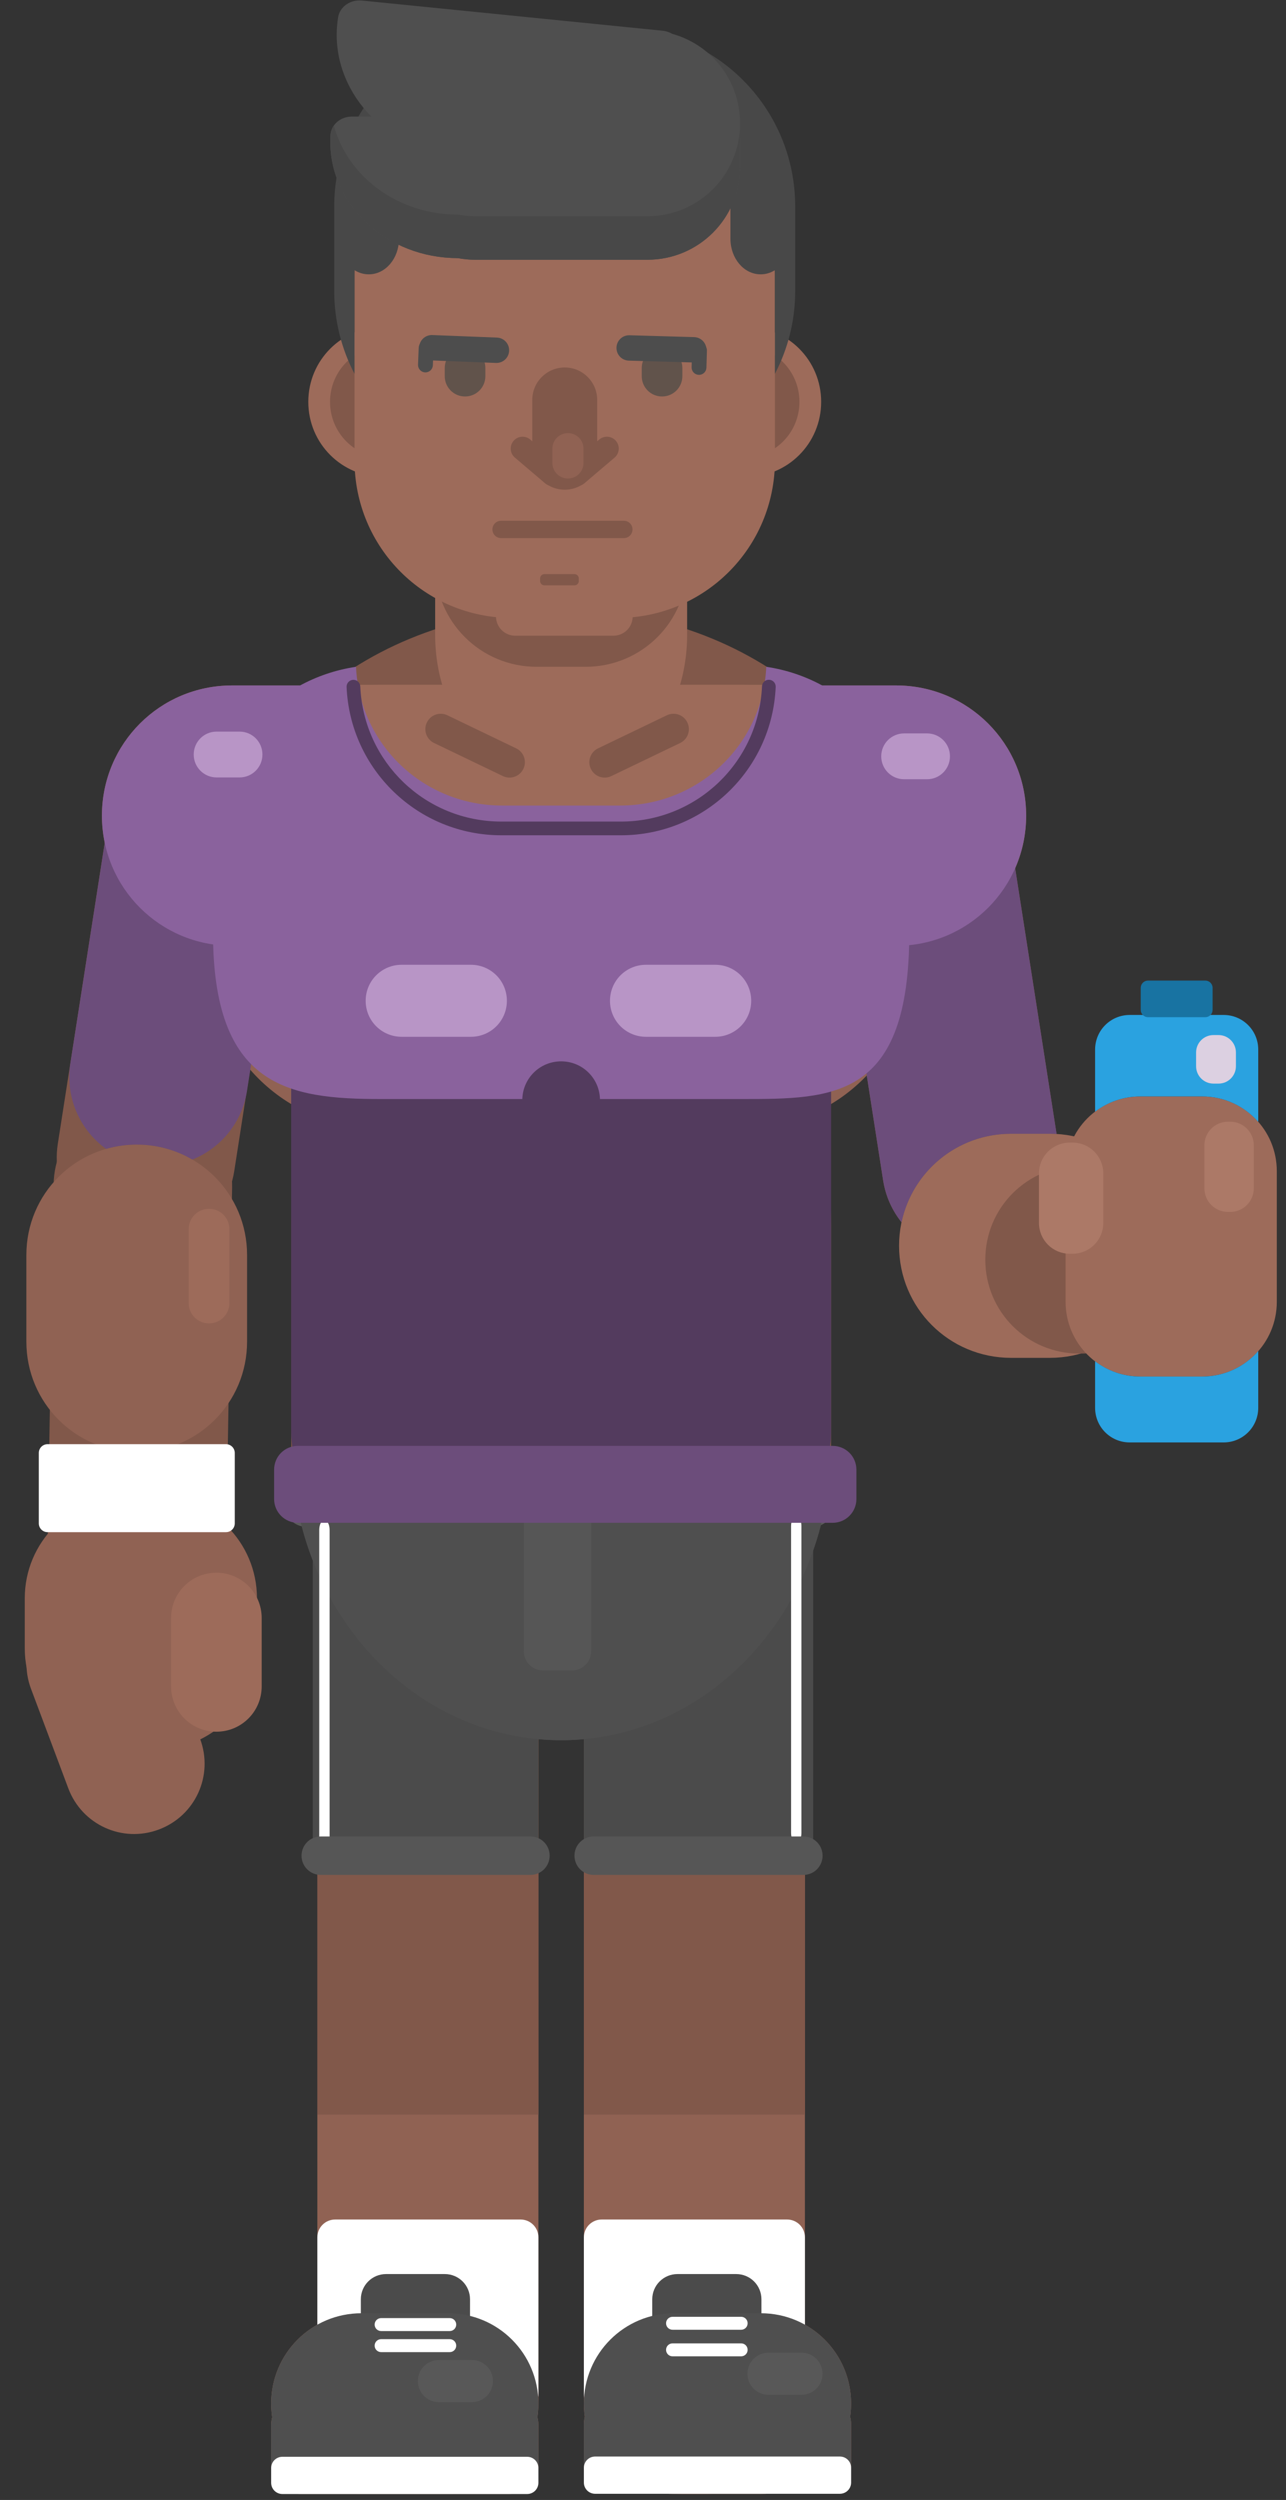 <svg width="176" height="342" viewBox="0 0 176 342" fill="none" xmlns="http://www.w3.org/2000/svg">
<rect x="0" y="0" width="176" height="342" fill="#333333" stroke="none"/>
<g clip-path="url(#clip0_3044_3079)">
<path d="M123.337 97.715L123.233 97.731C116.574 98.77 112.05 104.966 113.088 111.624L120.861 161.467C121.899 168.126 128.095 172.65 134.754 171.612L134.858 171.596C141.516 170.557 146.041 164.361 145.002 157.703L137.23 107.86C136.191 101.201 129.995 96.677 123.337 97.715V97.715Z" fill="#81584A"/>
<path d="M131.096 132.417C128.585 132.803 126.874 135.136 127.26 137.647L127.768 140.944C128.154 143.455 130.487 145.165 132.998 144.779C135.509 144.393 137.22 142.06 136.833 139.549L136.326 136.252C135.94 133.741 133.607 132.03 131.096 132.417Z" fill="#906253"/>
<path d="M56.979 195.369H60.137C67.643 195.369 73.685 201.411 73.685 208.916V327.64C73.685 335.145 67.643 341.187 60.137 341.187H56.979C49.474 341.187 43.432 335.145 43.432 327.64V208.916C43.432 201.411 49.474 195.369 56.979 195.369V195.369Z" fill="#906253"/>
<path d="M93.454 195.369H96.612C104.117 195.369 110.159 201.411 110.159 208.916V327.64C110.159 335.145 104.117 341.187 96.612 341.187H93.454C85.948 341.187 79.906 335.145 79.906 327.64V208.916C79.906 201.411 85.948 195.369 93.454 195.369V195.369Z" fill="#906253"/>
<path d="M43.432 195.369H73.685V289.284H43.432V195.369Z" fill="#81584A"/>
<path d="M79.906 195.369H110.159V289.284H79.906V195.369Z" fill="#81584A"/>
<path d="M49.475 316.455H61.319C68.17 316.455 73.685 321.97 73.685 328.821C73.685 335.671 68.17 341.187 61.319 341.187H49.475C42.625 341.187 37.109 335.671 37.109 328.821C37.109 321.97 42.625 316.455 49.475 316.455Z" fill="#9D6B5A"/>
<path d="M41.205 327.641H69.59C71.859 327.641 73.685 329.467 73.685 331.736V337.092C73.685 339.36 71.859 341.187 69.59 341.187H41.205C38.936 341.187 37.109 339.36 37.109 337.092V331.736C37.109 329.467 38.936 327.641 41.205 327.641Z" fill="#9D6B5A"/>
<path d="M92.272 316.455H104.116C110.967 316.455 116.482 321.97 116.482 328.821C116.482 335.671 110.967 341.187 104.116 341.187H92.272C85.421 341.187 79.906 335.671 79.906 328.821C79.906 321.97 85.421 316.455 92.272 316.455V316.455Z" fill="#9D6B5A"/>
<path d="M84.001 327.551H112.387C114.656 327.551 116.482 329.378 116.482 331.646V337.002C116.482 339.271 114.656 341.097 112.387 341.097H84.001C81.733 341.097 79.906 339.271 79.906 337.002V331.646C79.906 329.378 81.733 327.551 84.001 327.551V327.551Z" fill="#9D6B5A"/>
<path d="M76.797 127.183C97.265 127.183 113.744 145.26 113.744 167.715V196.999C113.744 219.454 97.265 237.531 76.797 237.531C56.328 237.531 39.85 219.454 39.85 196.999V167.715C39.85 145.26 56.328 127.183 76.797 127.183V127.183Z" fill="#81584A"/>
<path d="M29.578 96.483L29.681 96.499C36.34 97.538 40.864 103.734 39.826 110.392L32.053 160.235C31.015 166.894 24.819 171.418 18.16 170.38L18.056 170.364C11.398 169.326 6.873 163.129 7.912 156.471L15.684 106.628C16.723 99.969 22.919 95.445 29.578 96.483V96.483Z" fill="#81584A"/>
<path d="M22.672 135.299C25.183 135.685 26.893 138.018 26.507 140.529L26 143.826C25.614 146.337 23.281 148.048 20.77 147.661C18.258 147.275 16.548 144.942 16.934 142.431L17.441 139.134C17.828 136.623 20.16 134.913 22.672 135.299Z" fill="#906253"/>
<path d="M31.761 93.769H122.628C132.494 93.769 140.438 101.713 140.438 111.579C140.438 121.446 132.494 129.389 122.628 129.389H31.761C21.894 129.389 13.951 121.446 13.951 111.579C13.951 101.713 21.894 93.769 31.761 93.769Z" fill="#906253"/>
<path d="M76.796 83.339C103.193 83.339 124.444 101.631 124.444 124.353C124.444 147.075 103.193 165.368 76.796 165.368C50.399 165.368 29.148 147.075 29.148 124.353C29.148 101.631 50.399 83.339 76.796 83.339Z" fill="#81584A"/>
<path d="M74.131 155.484H79.461C92.21 155.484 102.474 165.748 102.474 178.498V195.125C102.474 207.875 92.21 218.139 79.461 218.139H74.131C61.381 218.139 51.117 207.875 51.117 195.125V178.498C51.117 165.748 61.381 155.484 74.131 155.484V155.484Z" fill="#906253"/>
<path d="M51.85 93.684H101.739C114.65 93.684 125.044 104.078 125.044 116.989V131.035C125.044 143.947 114.65 154.341 101.739 154.341H51.85C38.939 154.341 28.545 143.947 28.545 131.035V116.989C28.545 104.078 38.939 93.684 51.85 93.684V93.684Z" fill="#906253"/>
<path d="M47.497 93.684H106.092C116.592 93.684 125.044 102.136 125.044 112.636V124.058C125.044 134.558 116.592 143.01 106.092 143.01H47.497C36.998 143.01 28.545 134.558 28.545 124.058V112.636C28.545 102.136 36.998 93.684 47.497 93.684V93.684Z" fill="#9D6B5A"/>
<path d="M76.674 145.959C78.925 145.959 80.738 147.772 80.738 150.023V157.905C80.738 160.157 78.925 161.969 76.674 161.969C74.422 161.969 72.609 160.157 72.609 157.905V150.023C72.609 147.772 74.422 145.959 76.674 145.959Z" fill="#81584A"/>
<path d="M88.407 131.982H97.88C100.609 131.982 102.806 134.179 102.806 136.908C102.806 139.637 100.609 141.834 97.88 141.834H88.407C85.678 141.834 83.481 139.637 83.481 136.908C83.481 134.179 85.678 131.982 88.407 131.982Z" fill="#AC7967"/>
<path d="M54.971 131.982H64.444C67.174 131.982 69.371 134.179 69.371 136.908C69.371 139.637 67.174 141.834 64.444 141.834H54.971C52.242 141.834 50.045 139.637 50.045 136.908C50.045 134.179 52.242 131.982 54.971 131.982Z" fill="#AC7967"/>
<path d="M76.797 57.722C86.349 57.722 94.039 66.928 94.039 78.365V86.834C94.039 98.27 86.349 107.477 76.797 107.477C67.245 107.477 59.555 98.27 59.555 86.834V78.365C59.555 66.928 67.245 57.722 76.797 57.722V57.722Z" fill="#9D6B5A"/>
<path d="M47.39 142.089H50.84C52.22 142.089 53.331 143.201 53.331 144.581C53.331 145.961 52.22 147.072 50.84 147.072H47.39C46.01 147.072 44.898 145.961 44.898 144.581C44.898 143.201 46.01 142.089 47.39 142.089Z" fill="#81584A"/>
<path d="M103.781 142.089H107.23C108.61 142.089 109.722 143.201 109.722 144.581C109.722 145.961 108.61 147.072 107.23 147.072H103.781C102.4 147.072 101.289 145.961 101.289 144.581C101.289 143.201 102.4 142.089 103.781 142.089Z" fill="#81584A"/>
<path d="M73.453 57.722H80.14C87.84 57.722 94.039 63.92 94.039 71.62V77.322C94.039 85.022 87.84 91.22 80.14 91.22H73.453C65.753 91.22 59.555 85.022 59.555 77.322V71.62C59.555 63.92 65.753 57.722 73.453 57.722Z" fill="#81584A"/>
<path d="M30.834 96.69H32.924C38.521 96.69 43.026 101.196 43.026 106.792C43.026 112.389 38.521 116.894 32.924 116.894H30.834C25.238 116.894 20.732 112.389 20.732 106.792C20.732 101.196 25.238 96.69 30.834 96.69Z" fill="#9D6B5A"/>
<path d="M120.985 97.676H123.075C128.671 97.676 133.177 102.181 133.177 107.778C133.177 113.374 128.671 117.88 123.075 117.88H120.985C115.388 117.88 110.883 113.374 110.883 107.778C110.883 102.181 115.388 97.676 120.985 97.676Z" fill="#9D6B5A"/>
<path d="M138.373 155.1H143.69C152.182 155.1 159.018 161.936 159.018 170.428C159.018 178.92 152.182 185.756 143.69 185.756H138.373C129.881 185.756 123.045 178.92 123.045 170.428C123.045 161.936 129.881 155.1 138.373 155.1Z" fill="#9D6B5A"/>
<path d="M147.695 159.478H148.05C155.167 159.478 160.897 165.208 160.897 172.326C160.897 179.443 155.167 185.173 148.05 185.173H147.695C140.578 185.173 134.848 179.443 134.848 172.326C134.848 165.208 140.578 159.478 147.695 159.478Z" fill="#81584A"/>
<path d="M29.645 100.084H32.78C34.517 100.084 35.915 101.482 35.915 103.219C35.915 104.956 34.517 106.354 32.78 106.354H29.645C27.908 106.354 26.51 104.956 26.51 103.219C26.51 101.482 27.908 100.084 29.645 100.084Z" fill="#AC7967"/>
<path d="M123.737 100.331H126.872C128.609 100.331 130.007 101.729 130.007 103.466C130.007 105.202 128.609 106.601 126.872 106.601H123.737C122 106.601 120.602 105.202 120.602 103.466C120.602 101.729 122 100.331 123.737 100.331Z" fill="#AC7967"/>
<path d="M156.061 149.991H164.516C170.181 149.991 174.741 154.552 174.741 160.217V178.088C174.741 183.753 170.181 188.313 164.516 188.313H156.061C150.396 188.313 145.836 183.753 145.836 178.088V160.217C145.836 154.552 150.396 149.991 156.061 149.991V149.991Z" fill="#9D6B5A"/>
<path d="M146.407 156.309H146.781C149.116 156.309 150.996 158.189 150.996 160.524V167.299C150.996 169.634 149.116 171.514 146.781 171.514H146.407C144.071 171.514 142.191 169.634 142.191 167.299V160.524C142.191 158.189 144.071 156.309 146.407 156.309Z" fill="#AC7967"/>
<path d="M168.069 153.449H168.356C170.149 153.449 171.593 154.893 171.593 156.686V162.557C171.593 164.35 170.149 165.794 168.356 165.794H168.069C166.276 165.794 164.832 164.35 164.832 162.557V156.686C164.832 154.893 166.276 153.449 168.069 153.449Z" fill="#AC7967"/>
<path d="M61.525 320.785H64.234C66.418 320.785 68.175 322.543 68.175 324.726C68.175 326.91 66.418 328.667 64.234 328.667H61.525C59.342 328.667 57.584 326.91 57.584 324.726C57.584 322.543 59.342 320.785 61.525 320.785Z" fill="#AC7967"/>
<path d="M104.382 320.539H107.092C109.275 320.539 111.033 322.296 111.033 324.48C111.033 326.663 109.275 328.421 107.092 328.421H104.382C102.199 328.421 100.441 326.663 100.441 324.48C100.441 322.296 102.199 320.539 104.382 320.539Z" fill="#AC7967"/>
<path d="M52.469 44.698H102.108C107.801 44.698 112.384 49.281 112.384 54.974C112.384 60.667 107.801 65.25 102.108 65.25H52.469C46.776 65.25 42.193 60.667 42.193 54.974C42.193 49.281 46.776 44.698 52.469 44.698Z" fill="#9D6B5A"/>
<path d="M52.831 47.31H101.747C105.992 47.31 109.41 50.728 109.41 54.974C109.41 59.22 105.992 62.638 101.747 62.638H52.831C48.586 62.638 45.168 59.22 45.168 54.974C45.168 50.728 48.586 47.31 52.831 47.31Z" fill="#81584A"/>
<path d="M70.097 15.815H84.479C96.433 15.815 106.057 25.438 106.057 37.392V62.962C106.057 74.916 96.433 84.539 84.479 84.539H70.097C58.143 84.539 48.52 74.916 48.52 62.962V37.392C48.52 25.438 58.143 15.815 70.097 15.815Z" fill="#9D6B5A"/>
<path d="M70.514 81.703H83.954C85.412 81.703 86.585 82.876 86.585 84.334C86.585 85.792 85.412 86.965 83.954 86.965H70.514C69.056 86.965 67.883 85.792 67.883 84.334C67.883 82.876 69.056 81.703 70.514 81.703Z" fill="#9D6B5A"/>
<path d="M19.701 150.068L19.807 150.07C26.545 150.182 31.879 155.696 31.767 162.434L30.928 212.873C30.816 219.611 25.302 224.945 18.564 224.833L18.459 224.831C11.721 224.719 6.386 219.205 6.498 212.467L7.337 162.028C7.449 155.29 12.963 149.956 19.701 150.068Z" fill="#81584A"/>
<path d="M17.277 204.771H21.279C28.973 204.771 35.168 210.966 35.168 218.66V225.474C35.168 233.169 28.973 239.363 21.279 239.363H17.277C9.583 239.363 3.389 233.169 3.389 225.474V218.66C3.389 210.966 9.583 204.771 17.277 204.771V204.771Z" fill="#906253"/>
<path d="M18.712 156.581C27.078 156.581 33.814 163.317 33.814 171.683V183.542C33.814 191.909 27.078 198.645 18.712 198.645C10.345 198.645 3.609 191.909 3.609 183.542V171.683C3.609 163.317 10.345 156.581 18.712 156.581Z" fill="#906253"/>
<path d="M28.609 165.368C30.153 165.368 31.396 166.611 31.396 168.154V178.256C31.396 179.8 30.153 181.043 28.609 181.043C27.065 181.043 25.822 179.8 25.822 178.256V168.154C25.822 166.611 27.065 165.368 28.609 165.368Z" fill="#9D6B5A"/>
<path d="M9.882 218.636C14.878 216.762 20.409 219.276 22.282 224.273L27.383 237.877C29.256 242.874 26.742 248.404 21.746 250.277C16.75 252.151 11.219 249.637 9.346 244.64L4.245 231.036C2.371 226.039 4.886 220.509 9.882 218.636Z" fill="#906253"/>
<path d="M29.615 215.151C33.049 215.151 35.814 217.916 35.814 221.35V230.7C35.814 234.134 33.049 236.899 29.615 236.899C26.181 236.899 23.416 234.134 23.416 230.7V221.35C23.416 217.916 26.181 215.151 29.615 215.151V215.151Z" fill="#9D6B5A"/>
<path d="M64.993 161.1H71.104C74.028 161.1 76.381 163.454 76.381 166.378C76.381 169.302 74.028 171.656 71.104 171.656H64.993C62.069 171.656 59.715 169.302 59.715 166.378C59.715 163.454 62.069 161.1 64.993 161.1Z" fill="#9D6B5A"/>
<path d="M64.993 173.544H71.104C74.028 173.544 76.381 175.898 76.381 178.822C76.381 181.746 74.028 184.1 71.104 184.1H64.993C62.069 184.1 59.715 181.746 59.715 178.822C59.715 175.898 62.069 173.544 64.993 173.544Z" fill="#9D6B5A"/>
<path d="M64.993 185.989H71.104C74.028 185.989 76.381 188.343 76.381 191.267C76.381 194.19 74.028 196.544 71.104 196.544H64.993C62.069 196.544 59.715 194.19 59.715 191.267C59.715 188.343 62.069 185.989 64.993 185.989Z" fill="#9D6B5A"/>
<path d="M83.659 161.1H89.77C92.694 161.1 95.047 163.454 95.047 166.378C95.047 169.302 92.694 171.656 89.77 171.656H83.659C80.735 171.656 78.381 169.302 78.381 166.378C78.381 163.454 80.735 161.1 83.659 161.1Z" fill="#9D6B5A"/>
<path d="M83.659 173.544H89.77C92.694 173.544 95.047 175.898 95.047 178.822C95.047 181.746 92.694 184.1 89.77 184.1H83.659C80.735 184.1 78.381 181.746 78.381 178.822C78.381 175.898 80.735 173.544 83.659 173.544Z" fill="#9D6B5A"/>
<path d="M83.659 185.989H89.77C92.694 185.989 95.047 188.343 95.047 191.267C95.047 194.19 92.694 196.544 89.77 196.544H83.659C80.735 196.544 78.381 194.19 78.381 191.267C78.381 188.343 80.735 185.989 83.659 185.989Z" fill="#9D6B5A"/>
<path d="M61.23 97.852L70.642 102.376C71.692 102.881 72.132 104.133 71.627 105.184C71.122 106.234 69.869 106.673 68.819 106.168L59.407 101.644C58.357 101.139 57.917 99.887 58.422 98.836C58.927 97.786 60.18 97.347 61.23 97.852Z" fill="#81584A"/>
<path d="M91.262 97.852L81.85 102.376C80.8 102.881 80.361 104.133 80.865 105.184C81.371 106.234 82.623 106.673 83.674 106.168L93.085 101.644C94.136 101.139 94.575 99.887 94.07 98.836C93.565 97.786 92.312 97.347 91.262 97.852Z" fill="#81584A"/>
<path d="M45.657 201.336C43.723 201.336 41.856 201.615 40.09 202.124C42.158 222.399 57.745 238.062 76.796 238.062C96.094 238.062 111.839 221.992 113.578 201.336C113.576 201.336 113.574 201.336 113.572 201.336H45.657Z" fill="#4F4F4F"/>
<path d="M41.829 199.099H111.294C112.816 199.099 114.041 200.324 114.041 201.846V206.099C114.041 207.62 112.816 208.846 111.294 208.846H41.829C40.307 208.846 39.082 207.62 39.082 206.099V201.846C39.082 200.324 40.307 199.099 41.829 199.099Z" fill="#5B5B5B"/>
<path d="M74.513 78.539H78.619C78.948 78.539 79.214 78.804 79.214 79.133V79.484C79.214 79.813 78.948 80.078 78.619 80.078H74.513C74.183 80.078 73.918 79.813 73.918 79.484V79.133C73.918 78.804 74.183 78.539 74.513 78.539Z" fill="#81584A"/>
<path d="M77.289 50.272C79.749 50.272 81.73 52.253 81.73 54.713V62.551C81.73 65.011 79.749 66.992 77.289 66.992C74.829 66.992 72.848 65.011 72.848 62.551V54.713C72.848 52.253 74.829 50.272 77.289 50.272Z" fill="#81584A"/>
<path d="M63.647 47.568C65.187 47.568 66.426 48.808 66.426 50.348V51.46C66.426 53 65.187 54.239 63.647 54.239C62.107 54.239 60.867 53 60.867 51.46V50.348C60.867 48.808 62.107 47.568 63.647 47.568Z" fill="#61534B"/>
<path d="M90.608 47.568C92.147 47.568 93.387 48.808 93.387 50.348V51.46C93.387 53 92.147 54.239 90.608 54.239C89.068 54.239 87.828 53 87.828 51.46V50.348C87.828 48.808 89.068 47.568 90.608 47.568Z" fill="#61534B"/>
<path d="M72.568 60.13L76.698 63.64C77.382 64.222 77.465 65.241 76.884 65.925C76.302 66.61 75.283 66.693 74.598 66.111L70.468 62.602C69.783 62.02 69.701 61.001 70.282 60.316C70.864 59.632 71.883 59.549 72.568 60.13Z" fill="#81584A"/>
<path d="M82.01 60.13L77.88 63.64C77.196 64.222 77.113 65.241 77.694 65.925C78.276 66.61 79.295 66.693 79.98 66.111L84.11 62.602C84.795 62.02 84.878 61.001 84.296 60.316C83.714 59.632 82.695 59.549 82.01 60.13Z" fill="#81584A"/>
<path d="M77.729 59.252C78.909 59.252 79.86 60.202 79.86 61.382V63.328C79.86 64.509 78.909 65.459 77.729 65.459C76.548 65.459 75.598 64.509 75.598 63.328V61.382C75.598 60.202 76.548 59.252 77.729 59.252Z" fill="#906253"/>
<path d="M59.172 45.835L68.01 46.182C68.971 46.22 69.714 47.024 69.677 47.985C69.639 48.946 68.835 49.689 67.874 49.651L59.036 49.304C58.075 49.267 57.332 48.462 57.369 47.501C57.407 46.54 58.211 45.797 59.172 45.835Z" fill="#4D4D4D"/>
<path d="M58.356 46.59C58.919 46.612 59.353 47.082 59.331 47.644L59.24 49.968C59.218 50.53 58.748 50.965 58.185 50.943C57.623 50.921 57.189 50.451 57.211 49.888L57.302 47.565C57.324 47.002 57.794 46.568 58.356 46.59Z" fill="#4D4D4D"/>
<path d="M94.997 46.117L86.156 45.864C85.195 45.836 84.399 46.588 84.371 47.55C84.344 48.511 85.096 49.307 86.057 49.335L94.898 49.588C95.859 49.615 96.655 48.863 96.683 47.902C96.71 46.941 95.958 46.144 94.997 46.117Z" fill="#4D4D4D"/>
<path d="M95.762 46.925C95.2 46.909 94.734 47.349 94.718 47.911L94.652 50.236C94.635 50.798 95.075 51.264 95.638 51.28C96.2 51.296 96.666 50.856 96.682 50.294L96.748 47.969C96.764 47.407 96.325 46.941 95.762 46.925Z" fill="#4D4D4D"/>
<path d="M68.58 71.24H85.377C86.035 71.24 86.564 71.769 86.564 72.427C86.564 73.085 86.035 73.614 85.377 73.614H68.58C67.922 73.614 67.393 73.085 67.393 72.427C67.393 71.769 67.922 71.24 68.58 71.24Z" fill="#81584A"/>
<path d="M70.19 3.816C56.646 3.816 45.742 14.719 45.742 28.262V39.797C45.742 43.897 46.747 47.753 48.517 51.14V37.391C48.517 25.438 58.141 15.814 70.095 15.814H84.477C96.431 15.814 106.054 25.438 106.054 37.391V51.14C107.824 47.753 108.829 43.897 108.829 39.797V28.262C108.829 14.719 97.925 3.816 84.381 3.816H70.19Z" fill="#484848"/>
<path d="M50.471 20.869C52.762 20.869 54.606 23.04 54.606 25.736V32.663C54.606 35.359 52.762 37.53 50.471 37.53C48.18 37.53 46.336 35.359 46.336 32.663V25.736C46.336 23.04 48.18 20.869 50.471 20.869Z" fill="#484848"/>
<path d="M104.102 20.869C106.393 20.869 108.237 23.04 108.237 25.736V32.663C108.237 35.359 106.393 37.53 104.102 37.53C101.811 37.53 99.967 35.359 99.967 32.663V25.736C99.967 23.04 101.811 20.869 104.102 20.869Z" fill="#484848"/>
<path d="M65.061 4.171H88.591C95.621 4.171 101.28 9.83 101.28 16.86V22.847C101.28 29.877 95.621 35.537 88.591 35.537H65.061C58.031 35.537 52.371 29.877 52.371 22.847V16.86C52.371 9.83 58.031 4.171 65.061 4.171V4.171Z" fill="#4F4F4F"/>
<path d="M49.533 0.075C48.764 -0.002 47.998 0.193 47.392 0.62C46.786 1.047 46.386 1.674 46.274 2.371C46.226 2.67 46.186 2.97 46.156 3.268C45.253 12.26 52.534 20.391 62.373 21.378L73.864 22.532C83.702 23.519 92.453 16.996 93.356 8.004C93.388 7.682 93.402 7.382 93.415 7.107C93.445 6.4 93.178 5.706 92.669 5.165C92.159 4.625 91.447 4.281 90.677 4.203L49.533 0.075Z" fill="#4F4F4F"/>
<path d="M48.156 15.947C47.405 15.947 46.683 16.21 46.138 16.682C45.593 17.154 45.267 17.799 45.226 18.484C45.209 18.778 45.199 19.072 45.199 19.363C45.199 28.15 53.032 35.309 62.645 35.309H73.873C83.487 35.309 91.319 28.15 91.319 19.363C91.319 19.049 91.304 18.758 91.289 18.49C91.25 17.803 90.924 17.157 90.379 16.684C89.834 16.211 89.111 15.947 88.36 15.947H48.156Z" fill="#4F4F4F"/>
<path d="M101.28 16.821V16.893C101.28 23.923 95.62 29.582 88.59 29.582H65.059C64.239 29.582 63.438 29.502 62.661 29.355H62.646C54.449 29.355 47.551 24.149 45.694 17.169C45.415 17.563 45.254 18.016 45.226 18.484C45.209 18.779 45.199 19.072 45.199 19.363C45.199 28.15 53.032 35.309 62.646 35.309H62.661C63.438 35.456 64.239 35.537 65.059 35.537H88.59C95.62 35.537 101.28 29.877 101.28 22.847V16.86C101.28 16.847 101.279 16.834 101.279 16.821L101.28 16.821Z" fill="#484848"/>
<path d="M125.195 97.566C124.582 97.569 123.962 97.617 123.338 97.715L123.234 97.731C116.576 98.769 112.051 104.966 113.09 111.624L120.862 161.467C121.202 163.651 122.101 165.602 123.385 167.206C124.858 160.272 130.989 155.1 138.375 155.1H143.691C143.998 155.1 144.301 155.111 144.603 155.128L137.231 107.859C136.29 101.825 131.113 97.543 125.195 97.567V97.566Z" fill="#6C4D7B"/>
<path d="M27.723 96.335C21.805 96.312 16.628 100.594 15.687 106.628L9.634 145.439C8.904 150.126 10.931 154.581 14.517 157.172C15.848 156.79 17.254 156.581 18.712 156.581C21.494 156.581 24.094 157.329 26.327 158.63C30.174 157.088 33.122 153.617 33.81 149.209L39.862 110.398C40.9 103.74 36.376 97.543 29.717 96.505L29.58 96.484C28.955 96.386 28.335 96.338 27.723 96.335V96.335Z" fill="#6C4D7B"/>
<path d="M51.59 127.183H102.004C108.508 127.183 113.744 132.419 113.744 138.923V196.02C113.744 202.524 108.508 207.76 102.004 207.76H51.59C45.086 207.76 39.85 202.524 39.85 196.02V138.923C39.85 132.419 45.086 127.183 51.59 127.183Z" fill="#533B5E"/>
<path d="M31.761 93.769C21.895 93.769 13.951 101.713 13.951 111.58C13.951 121.446 21.895 129.39 31.761 129.39H122.627C132.494 129.39 140.437 121.446 140.437 111.58C140.437 101.713 132.494 93.769 122.627 93.769H105.227C104.845 104.669 95.952 113.331 84.955 113.331H68.638C57.641 113.331 48.747 104.669 48.365 93.769H31.761Z" fill="#8A629D"/>
<path d="M48.726 91.221C37.619 92.857 29.15 102.303 29.15 113.784V127.535C29.15 148.698 39.414 150.351 52.165 150.351H101.431C114.181 150.351 124.446 150.351 124.446 127.535V113.784C124.446 102.303 115.977 92.857 104.87 91.221C104.407 101.812 95.657 110.202 84.855 110.202H68.741C57.939 110.202 49.189 101.812 48.726 91.221Z" fill="#8A629D"/>
<path d="M42.807 206.001H73.686V253.843H42.807V206.001Z" fill="#4B4B4B"/>
<path d="M79.908 206.001H111.289V253.843H79.908V206.001Z" fill="#4B4B4B"/>
<path d="M45.657 201.336C43.723 201.336 41.856 201.615 40.09 202.124C42.158 222.399 57.745 238.062 76.796 238.062C96.094 238.062 111.839 221.992 113.578 201.336C113.576 201.336 113.574 201.336 113.572 201.336H45.657Z" fill="#4F4F4F"/>
<path d="M74.321 202.289H78.273C79.731 202.289 80.904 203.462 80.904 204.92V225.884C80.904 227.342 79.731 228.515 78.273 228.515H74.321C72.863 228.515 71.689 227.342 71.689 225.884V204.92C71.689 203.462 72.863 202.289 74.321 202.289Z" fill="#565656"/>
<path d="M108.974 207.428C109.367 207.428 109.683 208.021 109.683 208.757V250.755C109.683 251.491 109.367 252.084 108.974 252.084C108.582 252.084 108.266 251.491 108.266 250.755V208.757C108.266 208.021 108.582 207.428 108.974 207.428Z" fill="white"/>
<path d="M44.4 207.959C44.793 207.959 45.109 208.552 45.109 209.289V251.287C45.109 252.023 44.793 252.616 44.4 252.616C44.008 252.616 43.691 252.023 43.691 251.287V209.289C43.691 208.552 44.008 207.959 44.4 207.959Z" fill="white"/>
<path d="M40.772 197.797H113.949C115.754 197.797 117.207 199.25 117.207 201.055V205.065C117.207 206.87 115.754 208.323 113.949 208.323H40.772C38.967 208.323 37.514 206.87 37.514 205.065V201.055C37.514 199.25 38.967 197.797 40.772 197.797V197.797Z" fill="#6C4D7B"/>
<path d="M43.899 251.229H72.594C74.052 251.229 75.225 252.403 75.225 253.86C75.225 255.318 74.052 256.492 72.594 256.492H43.899C42.441 256.492 41.268 255.318 41.268 253.86C41.268 252.403 42.441 251.229 43.899 251.229Z" fill="#565656"/>
<path d="M81.252 251.229H109.947C111.405 251.229 112.579 252.403 112.579 253.86C112.579 255.318 111.405 256.492 109.947 256.492H81.252C79.795 256.492 78.621 255.318 78.621 253.86C78.621 252.403 79.795 251.229 81.252 251.229Z" fill="#565656"/>
<path d="M45.873 303.632H71.243C72.596 303.632 73.685 304.721 73.685 306.074V327.468C73.685 328.821 72.596 329.91 71.243 329.91H45.873C44.52 329.91 43.432 328.821 43.432 327.468V306.074C43.432 304.721 44.52 303.632 45.873 303.632Z" fill="white"/>
<path d="M82.35 303.632H107.72C109.072 303.632 110.161 304.721 110.161 306.074V327.468C110.161 328.821 109.072 329.91 107.72 329.91H82.35C80.997 329.91 79.908 328.821 79.908 327.468V306.074C79.908 304.721 80.997 303.632 82.35 303.632Z" fill="white"/>
<path d="M6.514 197.565H30.926C31.593 197.565 32.13 198.102 32.13 198.769V208.399C32.13 209.066 31.593 209.602 30.926 209.602H6.514C5.847 209.602 5.311 209.066 5.311 208.399V198.769C5.311 198.102 5.847 197.565 6.514 197.565V197.565Z" fill="white"/>
<path d="M52.838 311.094H60.872C62.786 311.094 64.327 312.635 64.327 314.549V317.65C64.327 319.565 62.786 321.106 60.872 321.106H52.838C50.924 321.106 49.383 319.565 49.383 317.65V314.549C49.383 312.635 50.924 311.094 52.838 311.094Z" fill="#4B4B4B"/>
<path d="M92.721 311.094H100.754C102.669 311.094 104.21 312.635 104.21 314.549V317.65C104.21 319.565 102.669 321.106 100.754 321.106H92.721C90.807 321.106 89.266 319.565 89.266 317.65V314.549C89.266 312.635 90.807 311.094 92.721 311.094Z" fill="#4B4B4B"/>
<path d="M49.475 316.455H61.319C68.17 316.455 73.685 321.97 73.685 328.821C73.685 335.672 68.17 341.187 61.319 341.187H49.475C42.625 341.187 37.109 335.672 37.109 328.821C37.109 321.97 42.625 316.455 49.475 316.455Z" fill="#4F4F4F"/>
<path d="M41.205 327.641H69.59C71.859 327.641 73.685 329.468 73.685 331.736V337.092C73.685 339.361 71.859 341.187 69.59 341.187H41.205C38.936 341.187 37.109 339.361 37.109 337.092V331.736C37.109 329.468 38.936 327.641 41.205 327.641Z" fill="#4F4F4F"/>
<path d="M92.274 316.455H104.118C110.969 316.455 116.484 321.97 116.484 328.821C116.484 335.672 110.969 341.187 104.118 341.187H92.274C85.424 341.187 79.908 335.672 79.908 328.821C79.908 321.97 85.424 316.455 92.274 316.455V316.455Z" fill="#4F4F4F"/>
<path d="M84.003 327.551H112.389C114.657 327.551 116.484 329.378 116.484 331.646V337.002C116.484 339.271 114.657 341.097 112.389 341.097H84.003C81.735 341.097 79.908 339.271 79.908 337.002V331.646C79.908 329.378 81.735 327.551 84.003 327.551V327.551Z" fill="#4F4F4F"/>
<path d="M38.65 336.091H72.144C72.998 336.091 73.685 336.778 73.685 337.631V339.646C73.685 340.5 72.998 341.187 72.144 341.187H38.65C37.797 341.187 37.109 340.5 37.109 339.646V337.631C37.109 336.778 37.797 336.091 38.65 336.091Z" fill="white"/>
<path d="M81.449 336.057H114.943C115.797 336.057 116.484 336.744 116.484 337.598V339.613C116.484 340.466 115.797 341.153 114.943 341.153H81.449C80.595 341.153 79.908 340.466 79.908 339.613V337.598C79.908 336.744 80.595 336.057 81.449 336.057Z" fill="white"/>
<path d="M52.16 317.119H61.551C62.042 317.119 62.438 317.514 62.438 318.005C62.438 318.496 62.042 318.891 61.551 318.891H52.16C51.669 318.891 51.273 318.496 51.273 318.005C51.273 317.514 51.669 317.119 52.16 317.119Z" fill="white"/>
<path d="M92.042 316.942H101.434C101.925 316.942 102.32 317.337 102.32 317.828C102.32 318.319 101.925 318.714 101.434 318.714H92.042C91.551 318.714 91.156 318.319 91.156 317.828C91.156 317.337 91.551 316.942 92.042 316.942Z" fill="white"/>
<path d="M60.069 322.851H64.581C66.177 322.851 67.463 324.136 67.463 325.733C67.463 327.33 66.177 328.615 64.581 328.615H60.069C58.473 328.615 57.188 327.33 57.188 325.733C57.188 324.136 58.473 322.851 60.069 322.851Z" fill="#585858"/>
<path d="M105.177 321.849H109.688C111.285 321.849 112.57 323.134 112.57 324.731C112.57 326.327 111.285 327.613 109.688 327.613H105.177C103.58 327.613 102.295 326.327 102.295 324.731C102.295 323.134 103.58 321.849 105.177 321.849Z" fill="#585858"/>
<path d="M88.409 131.982H97.882C100.611 131.982 102.808 134.18 102.808 136.909C102.808 139.638 100.611 141.835 97.882 141.835H88.409C85.68 141.835 83.482 139.638 83.482 136.909C83.482 134.18 85.68 131.982 88.409 131.982Z" fill="#B895C6"/>
<path d="M54.971 131.982H64.444C67.174 131.982 69.371 134.18 69.371 136.909C69.371 139.638 67.174 141.835 64.444 141.835H54.971C52.242 141.835 50.045 139.638 50.045 136.909C50.045 134.18 52.242 131.982 54.971 131.982Z" fill="#B895C6"/>
<path d="M29.647 100.084H32.782C34.519 100.084 35.917 101.483 35.917 103.22C35.917 104.956 34.519 106.355 32.782 106.355H29.647C27.91 106.355 26.512 104.956 26.512 103.22C26.512 101.483 27.91 100.084 29.647 100.084Z" fill="#B895C6"/>
<path d="M123.739 100.331H126.874C128.61 100.331 130.009 101.729 130.009 103.466C130.009 105.202 128.61 106.601 126.874 106.601H123.739C122.002 106.601 120.604 105.202 120.604 103.466C120.604 101.729 122.002 100.331 123.739 100.331Z" fill="#B895C6"/>
<path d="M76.797 145.193C79.742 145.193 82.113 147.564 82.113 150.509V155.116C82.113 158.062 79.742 160.433 76.797 160.433C73.852 160.433 71.481 158.062 71.481 155.116V150.509C71.481 147.564 73.852 145.193 76.797 145.193Z" fill="#533B5E"/>
<path d="M52.16 320.001H61.551C62.042 320.001 62.438 320.396 62.438 320.887C62.438 321.378 62.042 321.773 61.551 321.773H52.16C51.669 321.773 51.273 321.378 51.273 320.887C51.273 320.396 51.669 320.001 52.16 320.001Z" fill="white"/>
<path d="M92.042 320.576H101.434C101.925 320.576 102.32 320.971 102.32 321.462C102.32 321.953 101.925 322.348 101.434 322.348H92.042C91.551 322.348 91.156 321.953 91.156 321.462C91.156 320.971 91.551 320.576 92.042 320.576Z" fill="white"/>
<path d="M154.615 138.848C151.988 138.848 149.873 140.963 149.873 143.59V152.08C151.59 150.774 153.729 149.991 156.063 149.991H164.517C167.59 149.991 170.33 151.341 172.201 153.473V143.59C172.201 140.963 170.087 138.848 167.46 138.848H154.615ZM172.201 184.832C170.33 186.964 167.59 188.313 164.517 188.313H156.063C153.729 188.313 151.59 187.53 149.873 186.224V192.586C149.873 195.213 151.988 197.327 154.615 197.327H167.46C170.087 197.327 172.201 195.213 172.201 192.586V184.832Z" fill="#2AA2E0"/>
<path d="M157.122 134.143H164.953C165.508 134.143 165.956 134.59 165.956 135.145V138.152C165.956 138.708 165.508 139.155 164.953 139.155H157.122C156.566 139.155 156.119 138.708 156.119 138.152V135.145C156.119 134.59 156.566 134.143 157.122 134.143Z" fill="#1873A2"/>
<path d="M166.076 141.598H166.765C168.084 141.598 169.146 142.66 169.146 143.979V145.859C169.146 147.177 168.084 148.239 166.765 148.239H166.076C164.757 148.239 163.695 147.177 163.695 145.859V143.979C163.695 142.66 164.757 141.598 166.076 141.598Z" fill="#DCD0E1"/>
<path d="M105.25 92.992C105.002 92.984 104.76 93.076 104.58 93.247C104.399 93.418 104.293 93.653 104.286 93.902C103.838 104.231 95.404 112.393 84.955 112.393H68.638C58.189 112.393 49.755 104.231 49.307 93.902C49.302 93.778 49.272 93.657 49.22 93.546C49.168 93.434 49.095 93.334 49.004 93.25C48.913 93.167 48.807 93.102 48.691 93.06C48.575 93.018 48.452 92.999 48.329 93.004C48.206 93.009 48.085 93.039 47.973 93.091C47.861 93.143 47.761 93.217 47.678 93.308C47.595 93.399 47.53 93.505 47.488 93.621C47.446 93.737 47.427 93.86 47.433 93.983C47.923 105.291 57.209 114.269 68.638 114.269H84.955C96.383 114.269 105.67 105.291 106.16 93.983C106.167 93.858 106.149 93.732 106.107 93.614C106.065 93.496 106 93.387 105.915 93.295C105.83 93.202 105.727 93.128 105.613 93.076C105.499 93.024 105.376 92.995 105.25 92.992V92.992Z" fill="#533B5E"/>
</g>
<defs>
<clipPath id="clip0_3044_3079">
<rect width="174.274" height="341.372" fill="white" transform="translate(0.863)"/>
</clipPath>
</defs>
</svg>
